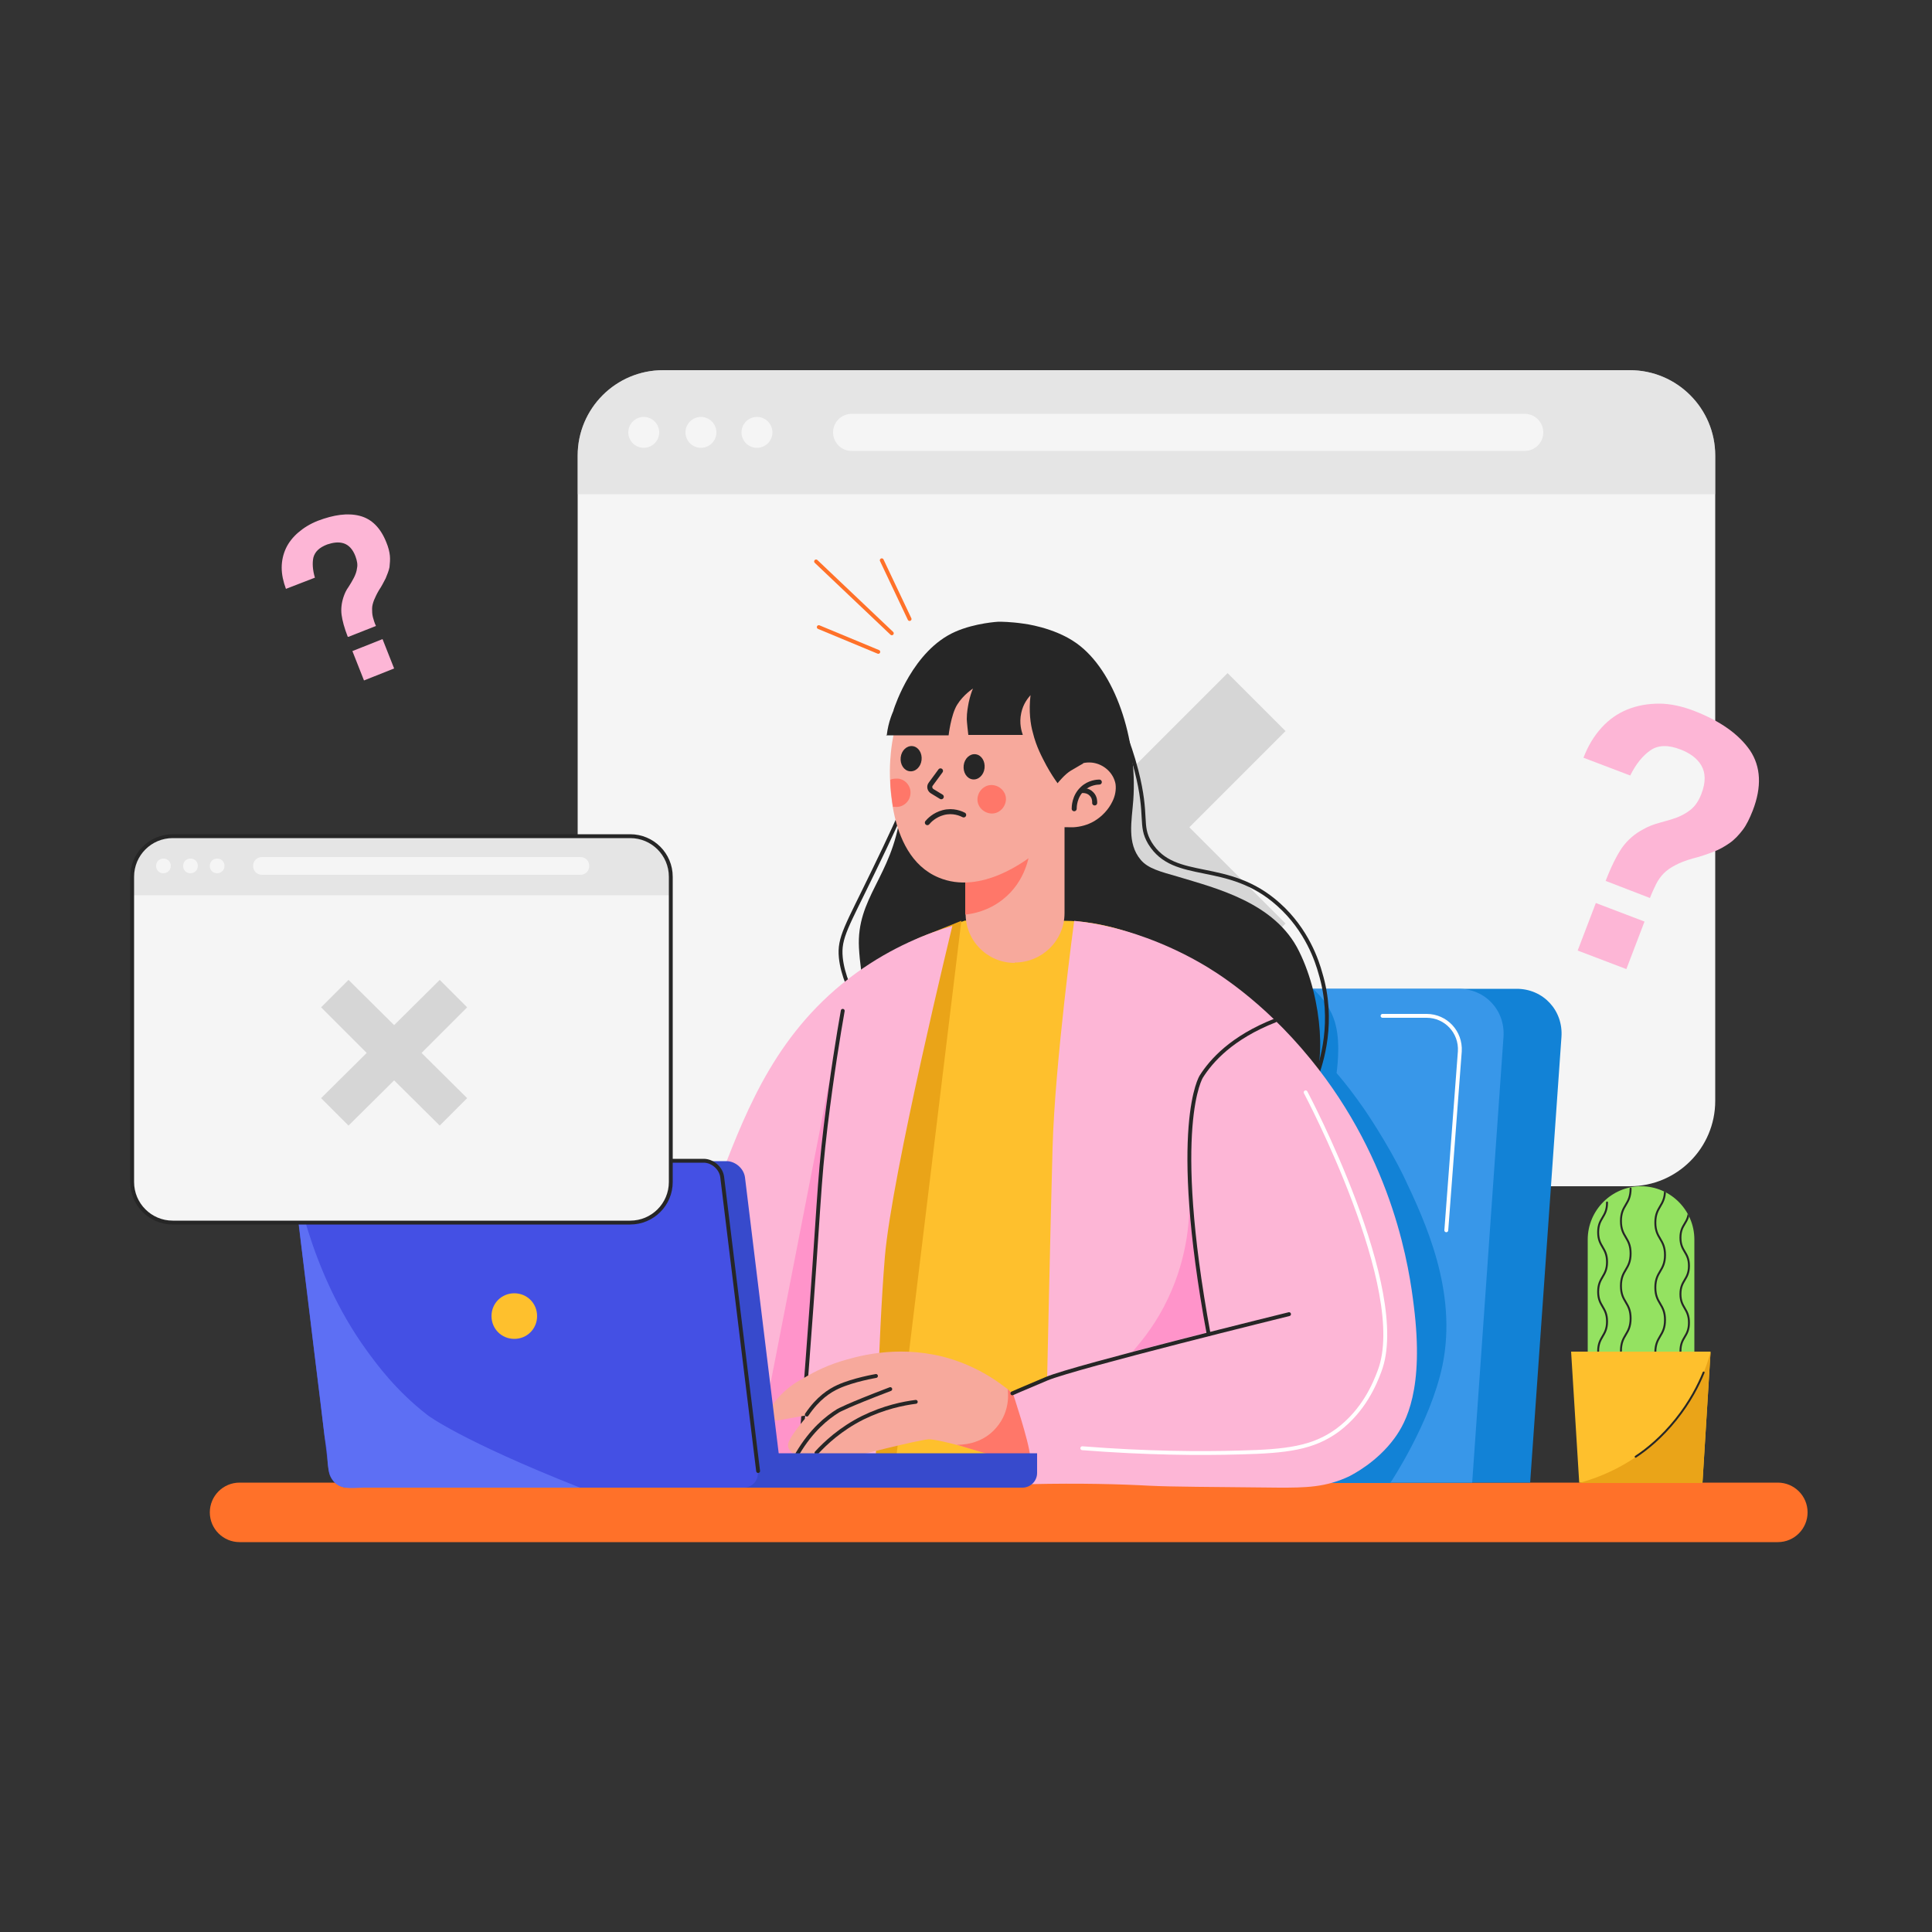 <?xml version="1.0" encoding="UTF-8"?>
<svg xmlns="http://www.w3.org/2000/svg" version="1.1" xmlns:xlink="http://www.w3.org/1999/xlink" viewBox="0 0 500 500">
  <rect x="0" y="0" width="500" height="500" fill="#333333" stroke="none"/>
  <defs>
    <style>
      .cls-1 {
        fill: #374acc;
      }

      .cls-2 {
        stroke-width: 1.3px;
      }

      .cls-2, .cls-3, .cls-4, .cls-5, .cls-6, .cls-7 {
        fill: none;
      }

      .cls-2, .cls-3, .cls-5, .cls-6, .cls-7 {
        stroke-linecap: round;
        stroke-linejoin: round;
      }

      .cls-2, .cls-3, .cls-7 {
        stroke: #262626;
      }

      .cls-8 {
        fill: #5d6ff4;
      }

      .cls-9 {
        isolation: isolate;
        opacity: .5;
      }

      .cls-9, .cls-10 {
        fill: #d6d6d6;
      }

      .cls-11 {
        fill: #94e261;
      }

      .cls-12 {
        fill: #262626;
      }

      .cls-13 {
        fill: #4450e4;
      }

      .cls-14 {
        fill: #eaa418;
      }

      .cls-15 {
        fill: #ff7129;
      }

      .cls-16 {
        fill: #fec02d;
      }

      .cls-17 {
        fill: #ff7769;
      }

      .cls-18 {
        fill: #f7a99c;
      }

      .cls-5 {
        stroke: #ff7129;
      }

      .cls-19 {
        fill: #3897e9;
      }

      .cls-20 {
        fill: #1282d6;
      }

      .cls-6 {
        stroke: #fff;
      }

      .cls-21 {
        fill: #f5f5f5;
      }

      .cls-22 {
        fill: #fdb6d6;
      }

      .cls-7 {
        stroke-width: .5px;
      }

      .cls-23 {
        clip-path: url(#clippath);
      }

      .cls-24 {
        fill: #ff94ca;
      }
    </style>
    <clipPath id="clippath">
      <path class="cls-4" d="M438.4,349.8h-27.5v-29c0-7.6,6.2-13.8,13.8-13.8s13.8,6.2,13.8,13.8v29h0Z"/>
    </clipPath>
  </defs>
  <!-- Generator: Adobe Illustrator 28.6.0, SVG Export Plug-In . SVG Version: 1.2.0 Build 709)  -->
  <g>
    <g id="Calque_1">
      <g id="OBJECT">
        <path class="cls-15" d="M460.1,399.1H62c-4.2,0-7.7-3.4-7.7-7.7h0c0-4.2,3.4-7.7,7.7-7.7h398.1c4.2,0,7.7,3.4,7.7,7.7h0c0,4.2-3.4,7.7-7.7,7.7Z"/>
        <g>
          <path class="cls-21" d="M421.8,307h-250.2c-12.2,0-22.1-9.9-22.1-22.1V117.9c0-12.2,9.9-22.1,22.1-22.1h250.2c12.2,0,22.1,9.9,22.1,22.1v167c0,12.2-9.9,22.1-22.1,22.1Z"/>
          <path class="cls-9" d="M443.9,127.9H149.5v-10c0-12.2,9.9-22.1,22.1-22.1h250.2c12.2,0,22.1,9.9,22.1,22.1v10h0Z"/>
          <path class="cls-21" d="M394.6,116.7h-174.2c-2.7,0-4.8-2.2-4.8-4.8h0c0-2.7,2.2-4.8,4.8-4.8h174.2c2.7,0,4.8,2.2,4.8,4.8h0c0,2.7-2.2,4.8-4.8,4.8Z"/>
          <path class="cls-21" d="M170.6,111.9c0,2.2-1.8,4-4,4s-4-1.8-4-4,1.8-4,4-4,4,1.8,4,4Z"/>
          <path class="cls-21" d="M185.4,111.9c0,2.2-1.8,4-4,4s-4-1.8-4-4,1.8-4,4-4,4,1.8,4,4Z"/>
          <path class="cls-21" d="M199.9,111.9c0,2.2-1.8,4-4,4s-4-1.8-4-4,1.8-4,4-4,4,1.8,4,4Z"/>
          <polygon class="cls-10" points="317.7 174.2 292.8 199.1 267.9 174.2 252.9 189.2 277.8 214.1 252.9 239 267.9 254 292.8 229.1 317.7 254 332.7 239 307.8 214.1 332.7 189.2 317.7 174.2"/>
        </g>
        <g>
          <g>
            <path class="cls-20" d="M396.1,383.7h-102l8.1-115.3c.5-6.9,6.4-12.5,13.3-12.5h77c6.9,0,12.1,5.6,11.6,12.5l-8.1,115.3Z"/>
            <path class="cls-19" d="M381.1,383.7h-102l8.1-115.3c.5-6.9,6.4-12.5,13.3-12.5h77c6.9,0,12.1,5.6,11.6,12.5l-8.1,115.3Z"/>
          </g>
          <path class="cls-20" d="M339.8,255.9c3.8,3.5,5.3,6.9,5.9,9.5,1.3,5.2.2,12.2.2,12.3h0c2,2.3,4.5,5.5,7.2,9.4,0,0,6,8.7,10.3,17.6,5.3,11.2,13.9,29.4,9.9,48.7-3.1,14.8-13.5,30.4-13.5,30.4h-58l7.1-127.8h31Z"/>
          <path class="cls-12" d="M231.3,183.6c.3-.9,5-15.3,15.9-20.1,5.2-2.3,11.2-2.6,11.2-2.6.6,0,3.1,0,6.5.5,0,0,7.8.9,13.6,5,10.1,7.1,15.9,25,14.8,40.6-.4,5.5-1.7,11.2,1.9,15.5,1.9,2.3,5.2,3.1,9.7,4.4,9.5,2.9,25.1,6.6,31.3,19.3,6.3,12.7,7,30.6,2.9,35.5-4.1,4.9-102.6,4.4-106.1.6-3.5-3.8-9.9-22.3-10.7-37-.7-13,8.5-18.4,10.7-34.5,1.5-11.2-.1-20.7-1.7-27Z"/>
          <path class="cls-3" d="M287.5,182.1c1.9,3.7,4.6,9.6,6.6,17.3,3.1,12.1.7,14.1,3.5,18.8,6.4,10.4,20.1,4,33.3,15.9,7.4,6.6,10,14.8,10.8,17.7,3.8,12.5.3,23.3-1.2,27.2"/>
          <path class="cls-3" d="M234.9,206.4c-1.8,4.2-4.8,10.8-8.7,18.8-7.1,14.7-9.1,17.4-8.6,22.6.9,9.1,8.7,18.6,8.7,18.6"/>
          <path class="cls-16" d="M249.9,238.3h25.4c20.1,0,42.1,14.4,55.3,28.4,10.6,11.2,18.3,24.9,24.2,39.1,7.6,18.6,15.1,44.3,5.8,63.5-1.4,2.9-4.6,9.2-11.3,12.6-7.4,3.7-15.1,1.5-17.5,1.5-15.6,0-153.8,0-153.8,0-3.7-35.9,3.4-62.9,8.6-77.7,4.8-13.7,10.4-29.2,24.9-43.9,14-14.1,29.3-20.6,38.4-23.6Z"/>
          <polygon class="cls-14" points="248.8 238.3 231.1 384.1 219.6 384 237.4 242.9 248.8 238.3"/>
          <g>
            <path class="cls-18" d="M262.6,249.1h0c7.1,0,12.9-5.7,12.9-12.8v-27.7c.1,0-25.6,0-25.6,0v27.7c-.1,7.1,5.6,12.9,12.7,12.9Z"/>
            <path class="cls-17" d="M249.8,228.4l16.8-8.6c-.2,1.5-1.1,8.3-7.1,13-3.8,3-7.8,3.7-9.7,3.9v-8.2Z"/>
            <path class="cls-18" d="M276.2,199.9c0-.4,1.2-1.1,1.5-1.3.6-.4,1.2-.7,1.8-.9,1.3-.4,2.6-.5,3.9-.2,2.6.6,4.8,2.7,5.3,5.4.2,1.5-.1,3.1-.8,4.5-1,2.1-2.7,3.9-4.7,5.1-1.7,1-3.6,1.5-5.5,1.6-.4,0-4.3,0-4.3-.2.9-4.7,1.8-9.4,2.7-14.1Z"/>
            <path class="cls-18" d="M279.8,200.2c-.3,2.1-2.1,13-12,20.7-1.8,1.4-13.8,10.9-24.9,6.2-14.2-5.9-12.6-29.2-12.5-30.4.3-4.3,1.3-16.8,11.7-23.5,8.5-5.5,17.7-3.5,19-3.1,1.4.3,10.1,2.5,15.5,11.1,4.9,7.8,3.7,15.6,3.2,19Z"/>
            <path class="cls-12" d="M238.5,196.7c-.2,1.8-1.6,3.1-3.1,2.9s-2.5-1.8-2.3-3.6,1.6-3.1,3.1-2.9c1.5.2,2.5,1.8,2.3,3.6Z"/>
            <path class="cls-12" d="M254.8,198.8c-.2,1.8-1.6,3.1-3.1,2.9-1.5-.2-2.5-1.8-2.3-3.6s1.6-3.1,3.1-2.9,2.5,1.8,2.3,3.6Z"/>
            <path class="cls-2" d="M243.4,199.5l-2.5,3.4c-.5.6-.3,1.5.4,1.9l2.3,1.4"/>
            <path class="cls-17" d="M260.3,207.3c-.3,2-2.1,3.5-4.1,3.2-2-.3-3.5-2.1-3.2-4.1s2.1-3.5,4.1-3.2c2,.3,3.5,2.1,3.2,4.1Z"/>
            <path class="cls-2" d="M278,209.3c0-.4,0-3.2,2.2-5.2,1.7-1.6,3.8-1.7,4.3-1.7"/>
            <path class="cls-2" d="M279.9,204.6c.1,0,1.6-.2,2.6.9.9.9.8,2.1.8,2.3"/>
            <path class="cls-17" d="M232.4,201.5c-.7,0-1.4,0-2,.3,0,2,.3,4.4.7,7,.1,0,.2,0,.4,0,2,.3,3.9-1.2,4.1-3.2.3-2-1.2-3.9-3.2-4.1Z"/>
            <path class="cls-2" d="M240,212.9c.4-.5,1.8-2,4.1-2.6,2.6-.7,4.7.3,5.3.6"/>
            <path class="cls-12" d="M229.3,190.3h16.2s.6-5.3,2.2-7.9,4.1-4.2,4.1-4.2c-.4.9-.8,2.2-1.1,3.6-.2,1.1-.5,2.5-.5,4.3,0,0,0,.7.4,4.1h14.1c-.3-.9-1-3-.4-5.7.5-2.4,1.8-3.9,2.4-4.6-.5,4.2,0,7.6.6,9.7.9,3.7,2.4,6.4,3.5,8.5,1.1,2,2.1,3.5,2.9,4.6,0,0,1.9-2.4,3.5-3.3,1.5-.9,3.1-1.8,3.1-1.8.4-1.8.7-4.6.2-8-1-6.8-4.8-11.3-6.4-13-5.4-5.7-11.8-6.9-14.2-7.4-5-.9-9-.2-10.4.2-1.1.2-3.6.9-6.5,2.4-2,1.1-7.8,4.1-11.2,10.9-.8,1.6-1.9,4.1-2.3,7.5Z"/>
          </g>
          <path class="cls-22" d="M246.5,239.5s-15.7,64.3-17.5,85.8c-1.8,21.6-2.5,58.8-2.5,58.8l-48.5-.6c-1-7-1.9-16.4-1.5-27.6.8-26.2,7.8-45.7,10.5-52.7,6.5-16.6,14.3-36.7,34.6-51.4,9.4-6.8,18.5-10.3,24.9-12.2Z"/>
          <polygon class="cls-24" points="214.6 280.1 194.4 383.7 206.4 383.7 214.6 280.1"/>
          <path class="cls-3" d="M218.1,261.6c-1.1,6.2-2.8,16.6-4.4,29.7-1.9,15.9-1.6,19.8-4.7,60.5-.9,12.2-2.5,31.9-2.5,31.9h0"/>
          <g>
            <path class="cls-18" d="M262.1,360.6c1.8,1.9,2.9,3.7,3.5,5,1.9,4,2,7.7,2,10.4,0,1.6,0,2.9-.2,3.8,0,0-23.7-7.6-27.2-7.3-3.1.3-18.5,4.2-22.2,5.2-.5.1-1,.1-1.5,0l-5.2-1.6-4.9.2c-1.8,0-3-1.7-2.2-3.3.2-.4.4-.8.7-1.3,2.1-3.2,4.3-5.5,4.3-5.5l-7.9,1.4c-.8,0-2-.1-2.4-.9-.6-1.1.9-3.1,2-4.4,2.5-3,5.2-4.6,6.1-5.1,3.1-1.8,5.9-3.4,10.6-4.9,3.7-1.1,13.9-4.3,26.4-1.2,8.2,2.1,14.2,6.2,18.1,9.5Z"/>
            <path class="cls-17" d="M260.8,359.5c.1.8.7,5.7-2.9,9.9-3.9,4.7-9.6,4.5-10.3,4.5l19.8,5.9s.1-7.1-.2-8.8-1.6-5.8-2.8-7.5c-1.3-1.7-3.6-4-3.6-4Z"/>
            <path class="cls-3" d="M211.3,376c2.3-2.5,6.2-6.2,12-9.1,5.5-2.7,10.5-3.7,13.7-4.1"/>
            <path class="cls-3" d="M206.4,376.2c3.6-6.1,7.6-9.3,10.5-11.1,0,0,2.2-1.3,13.5-5.6h0"/>
            <path class="cls-3" d="M208.8,366.1c2.9-4.3,5.9-6.2,8.1-7.2,3.9-1.8,9.8-2.8,9.8-2.8h0"/>
          </g>
          <path class="cls-22" d="M278,238.3s-5,36.8-5.6,58.8-1.4,59.6-1.4,59.6l-8.9,3.8s4.2,12.5,4.5,16.4c.3,3.9,0,7.2,0,7.2,13-.3,23.5,0,30.8.4,6.2.3,15.3.3,33.7.5,6.5,0,12,0,18.2-3,.7-.4,7-3.5,11.6-9.8,3-4.1,7.7-12.7,5-34.2-1.1-9-4.9-37.2-26.8-64-12.5-15.3-24.8-22.7-28.3-24.7-10.4-6-19.6-8.4-21.5-8.9-4.5-1.2-8.4-1.8-11.4-2.1Z"/>
          <path class="cls-24" d="M307.8,308.7c.2,5.8-.2,16.1-5.5,27.3-2.8,6-6.3,10.5-9.2,13.8,6.3-1.6,12.6-3.3,19-4.9l-4.3-36.2Z"/>
          <path class="cls-3" d="M333.6,340.1s-55.3,13.6-62.7,16.7-8.9,3.8-8.9,3.8"/>
          <path class="cls-6" d="M337.9,282.7s27.2,51.2,19.1,72.2c-1.2,3.2-4,10.1-10.8,15.2-6.4,4.7-13.3,5.5-25.3,5.8-10.4.3-24.3.2-40.8-1.1"/>
          <path class="cls-3" d="M330,264.1c-11.2,4.4-16.5,10.4-19.1,14.5,0,0-8.1,12.5,1.9,66.7h0"/>
          <g>
            <path class="cls-1" d="M264.6,385h-74.3v-8.9h78.1v5.1c0,2.1-1.7,3.8-3.8,3.8Z"/>
            <path class="cls-1" d="M198.4,385h-102.5c-2.3,0-4.5-1.9-4.8-4.2l-9.3-76.1c-.3-2.3,1.4-4.2,3.7-4.2h102.5c2.3,0,4.5,1.9,4.8,4.2l9.3,76.1c.3,2.3-1.4,4.2-3.7,4.2Z"/>
            <path class="cls-13" d="M192.4,385h-102.5c-2.3,0-4.5-1.9-4.8-4.2l-9.3-76.1c-.3-2.3,1.4-4.2,3.7-4.2h102.5c2.3,0,4.5,1.9,4.8,4.2l9.3,76.1c.3,2.3-1.4,4.2-3.7,4.2Z"/>
            <path class="cls-8" d="M75.9,304.6c.7-.2,3.5,23.5,19,44.9,2.7,3.7,7.5,10.3,15.7,16.7,0,0,8.4,6.5,39.5,18.8h-48c-2.7,0-5.3,0-8,0-2.1,0-4.8.5-6.7-.7-1.6-1-2.3-2.9-2.5-4.8-.2-1.3-.1-2.6-.3-3.9-.1-1.3-.4-2.6-.6-3.9-.3-2.8-.7-5.6-1-8.4-.6-4.6-1.1-9.2-1.7-13.8-.6-5-1.2-9.9-1.8-14.9-.6-4.6-1.1-9.2-1.7-13.8-.4-3.5-.8-7.1-1.3-10.6-.6-4.1-.9-5.4-.7-5.5Z"/>
            <path class="cls-3" d="M85.2,380.8"/>
            <path class="cls-3" d="M90,385"/>
            <path class="cls-3" d="M192.4,385"/>
            <path class="cls-3" d="M79.6,300.4h102.5c2.3,0,4.5,1.9,4.8,4.2l9.3,76.1"/>
            <path class="cls-3" d="M75.9,304.6"/>
            <path class="cls-16" d="M139,340.6c0,3.3-2.6,5.9-5.9,5.9s-5.9-2.6-5.9-5.9,2.6-5.9,5.9-5.9c3.3,0,5.9,2.6,5.9,5.9Z"/>
          </g>
          <path class="cls-6" d="M357.8,262.9h11.4c5,0,8.9,4.2,8.6,9.2l-3.5,46.3"/>
        </g>
        <g>
          <path class="cls-21" d="M163,316.4H44.7c-5.8,0-10.5-4.7-10.5-10.5v-79c0-5.8,4.7-10.5,10.5-10.5h118.4c5.8,0,10.5,4.7,10.5,10.5v79c0,5.8-4.7,10.5-10.5,10.5Z"/>
          <path class="cls-9" d="M173.5,231.7H34.2v-4.7c0-5.8,4.7-10.5,10.5-10.5h118.4c5.8,0,10.5,4.7,10.5,10.5v4.7Z"/>
          <path class="cls-21" d="M150.2,226.4h-82.4c-1.3,0-2.3-1-2.3-2.3h0c0-1.3,1-2.3,2.3-2.3h82.4c1.3,0,2.3,1,2.3,2.3h0c0,1.3-1,2.3-2.3,2.3Z"/>
          <path class="cls-21" d="M44.2,224.1c0,1-.8,1.9-1.9,1.9s-1.9-.8-1.9-1.9.8-1.9,1.9-1.9,1.9.8,1.9,1.9Z"/>
          <path class="cls-21" d="M51.2,224.1c0,1-.8,1.9-1.9,1.9s-1.9-.8-1.9-1.9.8-1.9,1.9-1.9,1.9.8,1.9,1.9Z"/>
          <path class="cls-21" d="M58.1,224.1c0,1-.8,1.9-1.9,1.9s-1.9-.8-1.9-1.9.8-1.9,1.9-1.9,1.9.8,1.9,1.9Z"/>
          <polygon class="cls-10" points="113.8 253.6 102 265.3 90.2 253.6 83.1 260.7 94.9 272.5 83.1 284.2 90.2 291.3 102 279.6 113.8 291.3 120.9 284.2 109.1 272.5 120.9 260.7 113.8 253.6"/>
          <path class="cls-3" d="M163,316.4H44.7c-5.8,0-10.5-4.7-10.5-10.5v-79c0-5.8,4.7-10.5,10.5-10.5h118.4c5.8,0,10.5,4.7,10.5,10.5v79c0,5.8-4.7,10.5-10.5,10.5Z"/>
        </g>
        <g>
          <line class="cls-5" x1="211.9" y1="162.3" x2="227.3" y2="168.7"/>
          <line class="cls-5" x1="211.2" y1="145.3" x2="230.8" y2="163.9"/>
          <line class="cls-5" x1="228.2" y1="145" x2="235.4" y2="160.2"/>
        </g>
        <path class="cls-22" d="M415.5,228.1c1.4-3.7,2.8-6.5,4.2-8.6,1.4-2,3.3-3.7,5.6-4.9,1.4-.8,2.8-1.3,4.3-1.7,1.5-.4,2.9-.8,4.3-1.3,1.3-.5,2.6-1.2,3.7-2.1,1.1-.9,2-2.2,2.7-4,1.2-3.1,1.1-5.5,0-7.4s-3-3.2-5.3-4.1c-3.3-1.3-5.9-1.2-7.9.2-2,1.4-3.7,3.5-5.2,6.5l-12.1-4.6c1.2-3.1,2.7-5.6,4.7-7.8,1.9-2.1,4.2-3.7,6.7-4.7,2.5-1,5.2-1.5,8.2-1.5,2.9,0,6,.7,9.1,1.9,6.7,2.6,11.5,6,14.4,10.2,2.8,4.2,3.1,9.4.7,15.6-.8,2-1.6,3.7-2.6,5-1,1.3-2.1,2.5-3.4,3.4-1.3.9-2.7,1.7-4.3,2.3-1.6.6-3.3,1.2-5.3,1.7-1.8.5-3.3,1.1-4.4,1.7-1.2.6-2.2,1.3-3,2.1-.8.8-1.5,1.8-2,2.8-.5,1-1.1,2.3-1.6,3.6l-11.4-4.4ZM408.3,246l4.7-12.3,12.6,4.8-4.7,12.3-12.6-4.8Z"/>
        <path class="cls-22" d="M90,164.8c-.9-2.3-1.4-4.2-1.6-5.7s0-3.1.5-4.6c.3-.9.7-1.8,1.3-2.6.5-.8,1-1.6,1.4-2.4.4-.8.7-1.6.8-2.5.2-.9,0-1.9-.4-3-.7-1.9-1.8-3-3.1-3.4s-2.7-.2-4.2.3c-2.1.8-3.2,1.9-3.6,3.4-.3,1.4-.2,3.2.4,5.2l-7.5,2.9c-.7-1.9-1.1-3.7-1.1-5.5,0-1.8.4-3.5,1.1-5,.7-1.5,1.8-2.9,3.2-4.1,1.4-1.2,3-2.2,5-3,4.2-1.6,7.8-2.1,10.9-1.3,3.1.8,5.4,3.1,6.9,6.9.5,1.2.8,2.4.9,3.4.1,1,0,2-.1,3-.2,1-.6,1.9-1,2.9-.5.9-1,2-1.7,3-.6,1-1,1.9-1.3,2.6-.3.8-.5,1.5-.5,2.2,0,.7,0,1.4.2,2.2.2.7.4,1.5.8,2.3l-7.1,2.8ZM94.2,176.1l-3-7.6,7.8-3.1,3,7.6-7.8,3.1Z"/>
        <polygon class="cls-16" points="440.6 383.7 408.7 383.7 406.6 349.8 442.7 349.8 440.6 383.7"/>
        <path class="cls-11" d="M438.4,349.8h-27.5v-29c0-7.6,6.2-13.8,13.8-13.8h0c7.6,0,13.8,6.2,13.8,13.8v29h0Z"/>
        <g class="cls-23">
          <g>
            <path class="cls-7" d="M415.9,311.2c0,3.9-2.3,3.9-2.3,7.7s2.3,3.9,2.3,7.7-2.3,3.9-2.3,7.7,2.3,3.9,2.3,7.7-2.3,3.9-2.3,7.7"/>
            <path class="cls-7" d="M422,307.6c0,4.2-2.5,4.2-2.5,8.4s2.5,4.2,2.5,8.4-2.5,4.2-2.5,8.4,2.5,4.2,2.5,8.4-2.5,4.2-2.5,8.4"/>
            <path class="cls-7" d="M430.9,308c0,4.2-2.5,4.2-2.5,8.4s2.5,4.2,2.5,8.4-2.5,4.2-2.5,8.4,2.5,4.2,2.5,8.4-2.5,4.2-2.5,8.4"/>
            <path class="cls-7" d="M437.1,313c0,3.7-2.2,3.7-2.2,7.3s2.2,3.7,2.2,7.3-2.2,3.7-2.2,7.3,2.2,3.7,2.2,7.4-2.2,3.7-2.2,7.4"/>
          </g>
        </g>
        <path class="cls-14" d="M442.7,349.8l-2.1,34h-31.9c4.3-1.2,12.6-4,20.5-11.4,9.1-8.5,12.3-18.2,13.5-22.5Z"/>
        <path class="cls-7" d="M440.9,355.2c-1.3,3.2-3.5,7.6-7.2,12.2-3.7,4.6-7.5,7.7-10.4,9.6"/>
      </g>
    </g>
  </g>
</svg>